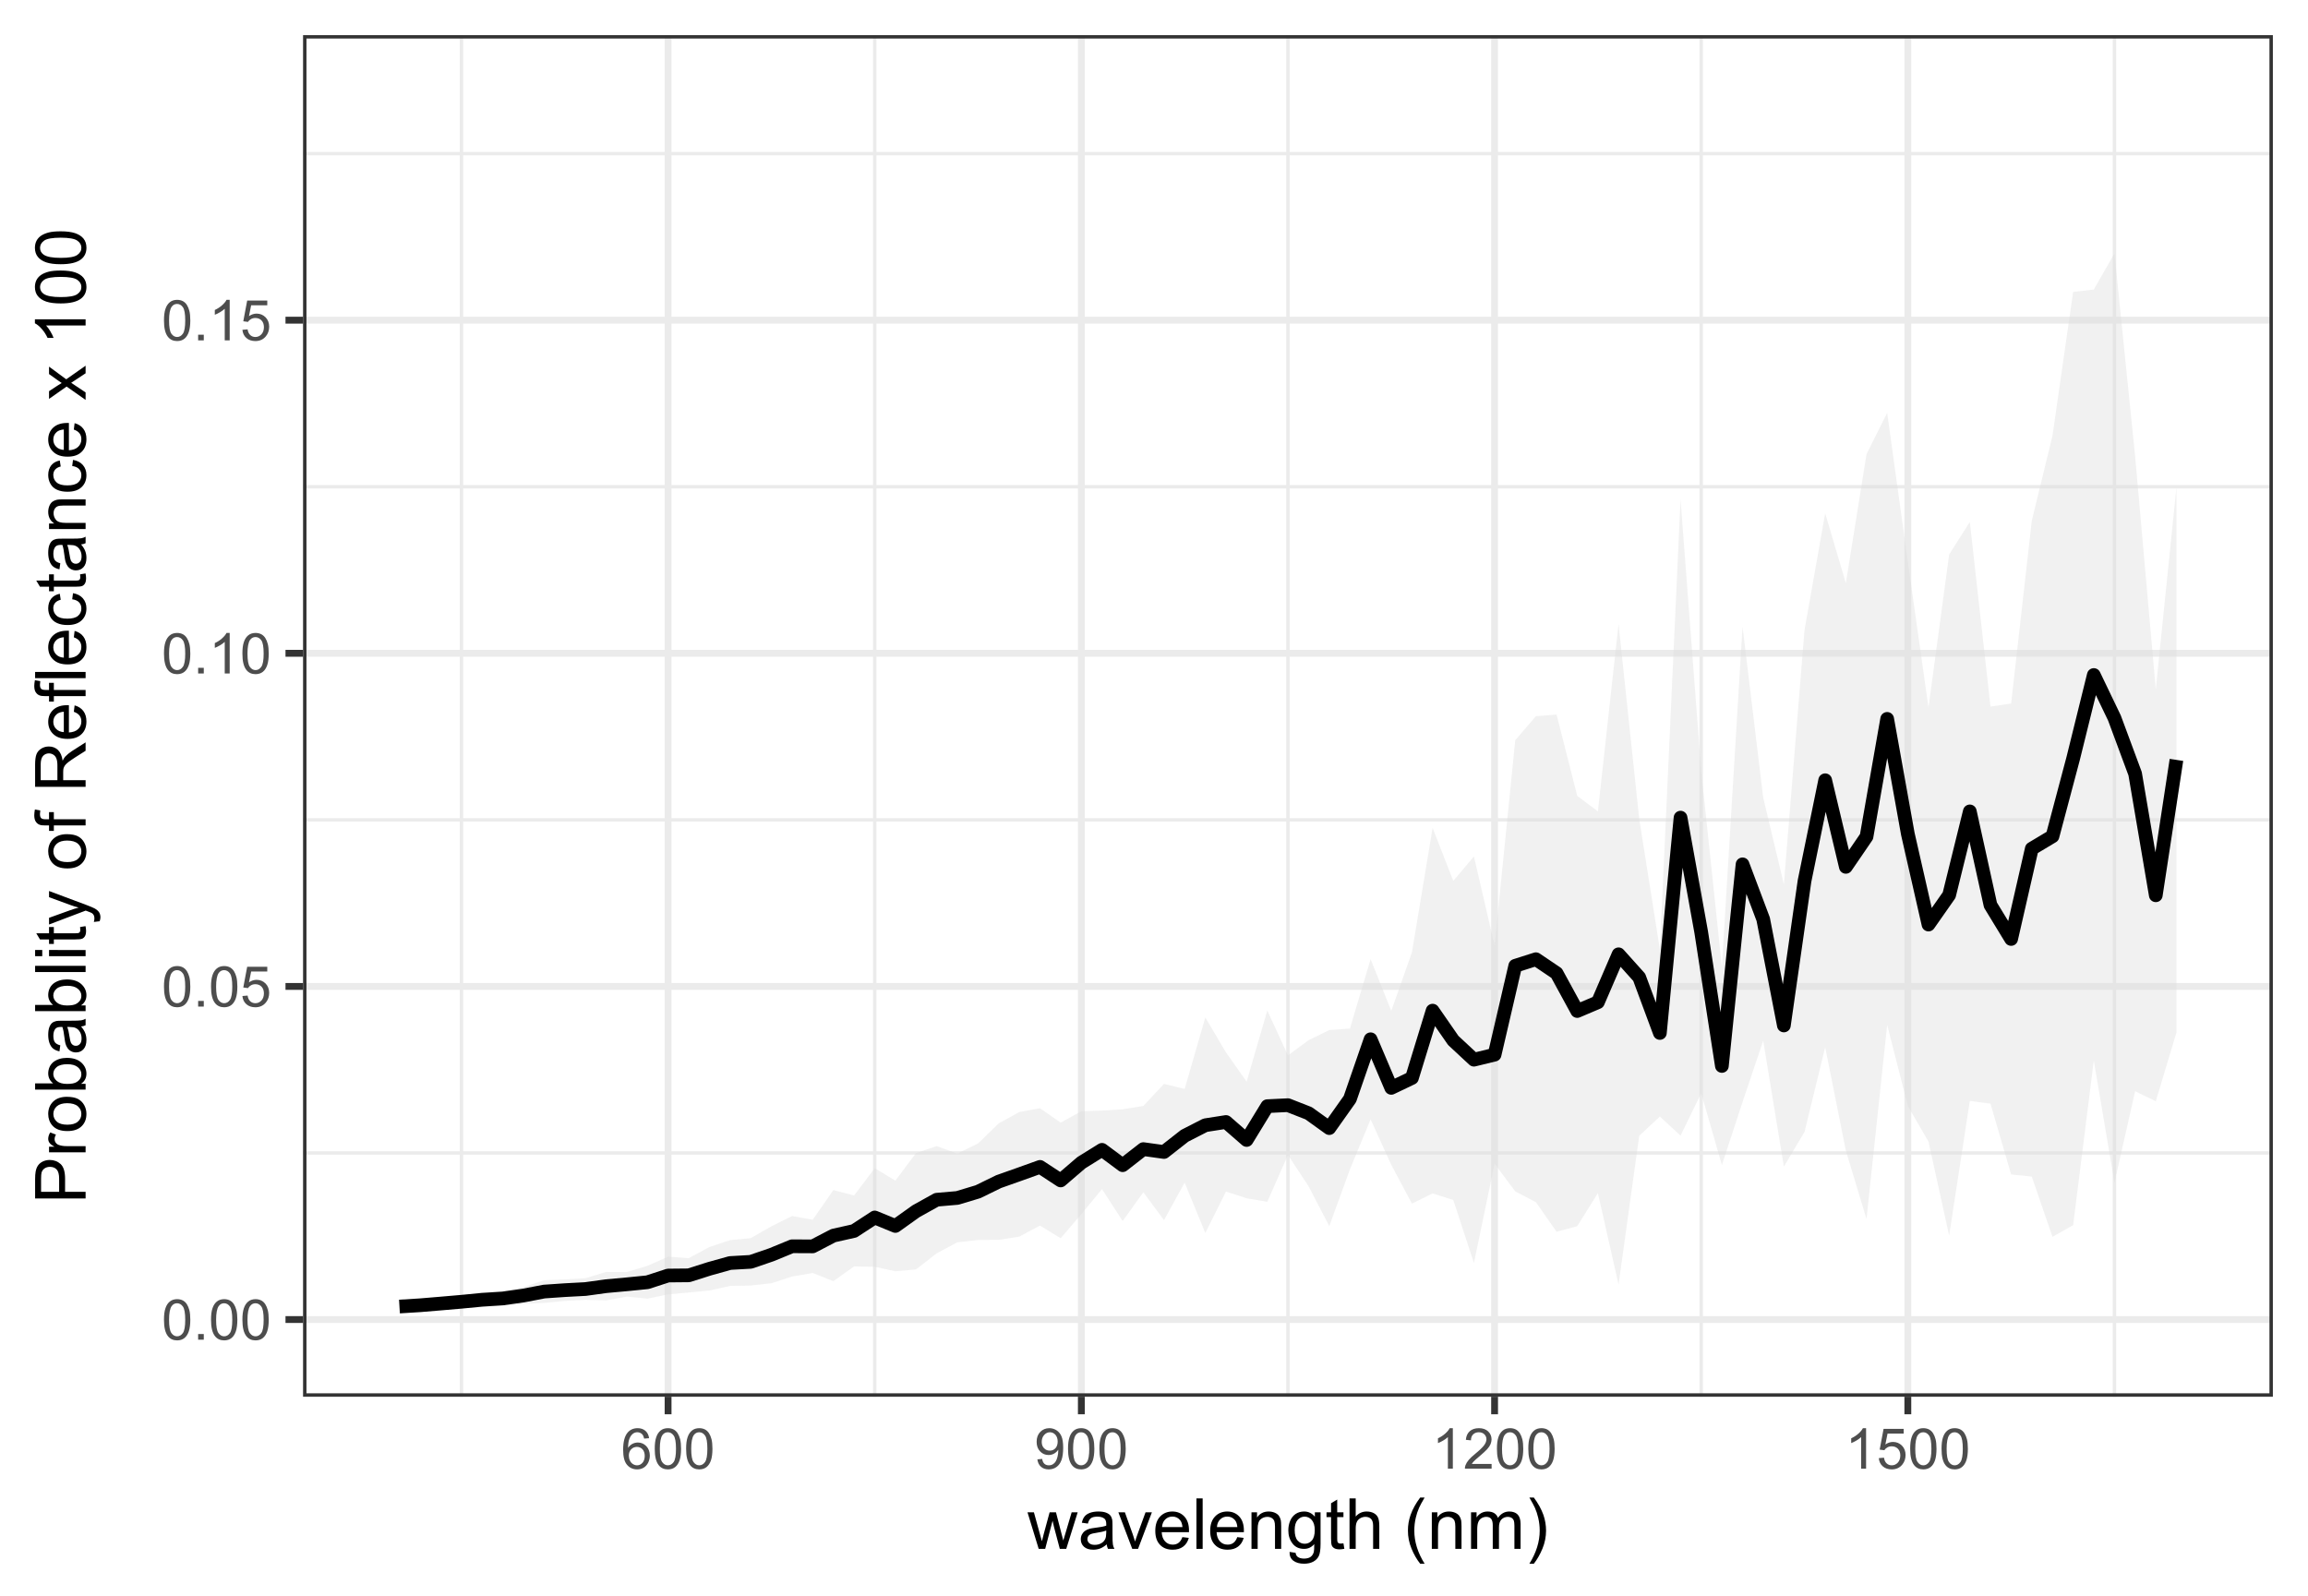 <?xml version="1.0" encoding="UTF-8" standalone="no"?>
<svg
   xmlns:dc="http://purl.org/dc/elements/1.1/"
   xmlns:cc="http://creativecommons.org/ns#"
   xmlns:rdf="http://www.w3.org/1999/02/22-rdf-syntax-ns#"
   xmlns:svg="http://www.w3.org/2000/svg"
   xmlns="http://www.w3.org/2000/svg"
   xmlns:xlink="http://www.w3.org/1999/xlink"
   xmlns:sodipodi="http://sodipodi.sourceforge.net/DTD/sodipodi-0.dtd"
   xmlns:inkscape="http://www.inkscape.org/namespaces/inkscape"
   inkscape:version="1.0 (4035a4fb49, 2020-05-01)"
   sodipodi:docname="ResultsPrum.svg"
   id="svg461"
   version="1.1"
   viewBox="0 0 360 249"
   height="249pt"
   width="360pt">
  <sodipodi:namedview
     inkscape:current-layer="svg461"
     inkscape:window-maximized="1"
     inkscape:window-y="-11"
     inkscape:window-x="-11"
     inkscape:cy="166"
     inkscape:cx="240"
     inkscape:zoom="2.5903614"
     showgrid="false"
     id="namedview463"
     inkscape:window-height="1586"
     inkscape:window-width="2880"
     inkscape:pageshadow="2"
     inkscape:pageopacity="0"
     guidetolerance="10"
     gridtolerance="10"
     objecttolerance="10"
     borderopacity="1"
     bordercolor="#666666"
     pagecolor="#ffffff" />
  <defs
     id="defs184">
    <g
       id="g125">
      <symbol
         id="glyph0-0"
         overflow="visible">
        <path
           id="path2"
           d="M 1.102 0 L 1.102 -5.5 L 5.5 -5.5 L 5.5 0 Z M 1.238 -0.137 L 5.363 -0.137 L 5.363 -5.363 L 1.238 -5.363 Z M 1.238 -0.137 "
           style="stroke:none;" />
      </symbol>
      <symbol
         id="glyph0-1"
         overflow="visible">
        <path
           id="path5"
           d="M 0.367 -3.105 C 0.363 -3.848 0.438 -4.445 0.594 -4.902 C 0.742 -5.355 0.973 -5.707 1.277 -5.953 C 1.578 -6.199 1.957 -6.32 2.418 -6.324 C 2.754 -6.32 3.051 -6.254 3.309 -6.121 C 3.562 -5.984 3.773 -5.789 3.938 -5.531 C 4.102 -5.273 4.23 -4.961 4.328 -4.594 C 4.422 -4.227 4.469 -3.73 4.473 -3.105 C 4.469 -2.367 4.395 -1.77 4.242 -1.316 C 4.09 -0.859 3.863 -0.508 3.562 -0.262 C 3.258 -0.016 2.875 0.105 2.418 0.109 C 1.809 0.105 1.332 -0.109 0.988 -0.547 C 0.57 -1.066 0.363 -1.922 0.367 -3.105 Z M 1.16 -3.105 C 1.16 -2.07 1.281 -1.379 1.523 -1.039 C 1.766 -0.695 2.062 -0.527 2.418 -0.527 C 2.773 -0.527 3.074 -0.699 3.316 -1.043 C 3.559 -1.387 3.68 -2.074 3.68 -3.105 C 3.68 -4.145 3.559 -4.832 3.316 -5.172 C 3.074 -5.512 2.77 -5.684 2.41 -5.684 C 2.051 -5.684 1.77 -5.531 1.559 -5.234 C 1.293 -4.844 1.16 -4.137 1.16 -3.105 Z M 1.16 -3.105 "
           style="stroke:none;" />
      </symbol>
      <symbol
         id="glyph0-2"
         overflow="visible">
        <path
           id="path8"
           d="M 0.801 0 L 0.801 -0.883 L 1.68 -0.883 L 1.68 0 Z M 0.801 0 "
           style="stroke:none;" />
      </symbol>
      <symbol
         id="glyph0-3"
         overflow="visible">
        <path
           id="path11"
           d="M 0.367 -1.648 L 1.176 -1.719 C 1.234 -1.32 1.375 -1.023 1.594 -0.824 C 1.812 -0.625 2.078 -0.527 2.391 -0.527 C 2.762 -0.527 3.074 -0.668 3.336 -0.949 C 3.59 -1.23 3.719 -1.602 3.723 -2.066 C 3.719 -2.504 3.594 -2.852 3.348 -3.109 C 3.098 -3.363 2.773 -3.492 2.375 -3.492 C 2.125 -3.492 1.902 -3.434 1.703 -3.32 C 1.5 -3.207 1.344 -3.062 1.23 -2.883 L 0.504 -2.977 L 1.113 -6.215 L 4.246 -6.215 L 4.246 -5.473 L 1.73 -5.473 L 1.391 -3.781 C 1.766 -4.039 2.164 -4.172 2.582 -4.176 C 3.129 -4.172 3.594 -3.98 3.973 -3.605 C 4.352 -3.223 4.539 -2.734 4.543 -2.137 C 4.539 -1.562 4.375 -1.07 4.043 -0.656 C 3.637 -0.148 3.086 0.105 2.391 0.109 C 1.816 0.105 1.348 -0.051 0.984 -0.371 C 0.621 -0.691 0.414 -1.117 0.367 -1.648 Z M 0.367 -1.648 "
           style="stroke:none;" />
      </symbol>
      <symbol
         id="glyph0-4"
         overflow="visible">
        <path
           id="path14"
           d="M 3.277 0 L 2.504 0 L 2.504 -4.93 C 2.316 -4.75 2.074 -4.574 1.773 -4.395 C 1.469 -4.215 1.195 -4.082 0.957 -3.996 L 0.957 -4.742 C 1.387 -4.941 1.766 -5.188 2.09 -5.48 C 2.414 -5.77 2.645 -6.051 2.781 -6.324 L 3.277 -6.324 Z M 3.277 0 "
           style="stroke:none;" />
      </symbol>
      <symbol
         id="glyph0-5"
         overflow="visible">
        <path
           id="path17"
           d="M 4.379 -4.758 L 3.609 -4.695 C 3.539 -4.996 3.441 -5.219 3.316 -5.359 C 3.105 -5.574 2.848 -5.684 2.543 -5.688 C 2.297 -5.684 2.078 -5.617 1.895 -5.484 C 1.648 -5.305 1.457 -5.043 1.32 -4.703 C 1.176 -4.363 1.105 -3.879 1.102 -3.25 C 1.285 -3.531 1.512 -3.742 1.781 -3.879 C 2.051 -4.016 2.332 -4.082 2.629 -4.086 C 3.141 -4.082 3.578 -3.895 3.945 -3.516 C 4.305 -3.137 4.488 -2.645 4.492 -2.047 C 4.488 -1.648 4.402 -1.281 4.234 -0.941 C 4.062 -0.602 3.828 -0.34 3.531 -0.16 C 3.23 0.02 2.895 0.105 2.52 0.109 C 1.871 0.105 1.344 -0.129 0.941 -0.602 C 0.531 -1.074 0.328 -1.855 0.332 -2.949 C 0.328 -4.16 0.551 -5.047 1.004 -5.602 C 1.395 -6.082 1.926 -6.32 2.59 -6.324 C 3.086 -6.32 3.492 -6.184 3.809 -5.906 C 4.125 -5.629 4.312 -5.246 4.379 -4.758 Z M 1.219 -2.039 C 1.219 -1.773 1.273 -1.516 1.387 -1.273 C 1.5 -1.027 1.66 -0.844 1.863 -0.719 C 2.066 -0.59 2.277 -0.527 2.504 -0.527 C 2.828 -0.527 3.109 -0.656 3.348 -0.922 C 3.578 -1.184 3.695 -1.543 3.699 -2 C 3.695 -2.43 3.582 -2.773 3.352 -3.027 C 3.117 -3.273 2.824 -3.398 2.477 -3.402 C 2.121 -3.398 1.824 -3.273 1.582 -3.027 C 1.34 -2.773 1.219 -2.445 1.219 -2.039 Z M 1.219 -2.039 "
           style="stroke:none;" />
      </symbol>
      <symbol
         id="glyph0-6"
         overflow="visible">
        <path
           id="path20"
           d="M 0.48 -1.457 L 1.227 -1.527 C 1.285 -1.172 1.406 -0.918 1.586 -0.762 C 1.762 -0.605 1.988 -0.527 2.27 -0.527 C 2.504 -0.527 2.715 -0.582 2.895 -0.691 C 3.074 -0.801 3.219 -0.945 3.336 -1.129 C 3.445 -1.309 3.543 -1.555 3.621 -1.863 C 3.699 -2.172 3.738 -2.484 3.738 -2.809 C 3.738 -2.84 3.734 -2.895 3.734 -2.965 C 3.578 -2.715 3.367 -2.512 3.102 -2.363 C 2.828 -2.207 2.539 -2.133 2.23 -2.137 C 1.707 -2.133 1.266 -2.32 0.906 -2.703 C 0.543 -3.078 0.363 -3.578 0.367 -4.199 C 0.363 -4.836 0.551 -5.348 0.93 -5.738 C 1.305 -6.125 1.777 -6.32 2.348 -6.324 C 2.754 -6.32 3.129 -6.211 3.469 -5.992 C 3.809 -5.77 4.066 -5.457 4.242 -5.051 C 4.418 -4.641 4.504 -4.047 4.508 -3.277 C 4.504 -2.469 4.418 -1.828 4.246 -1.355 C 4.07 -0.875 3.809 -0.512 3.465 -0.266 C 3.117 -0.016 2.715 0.105 2.25 0.109 C 1.758 0.105 1.355 -0.027 1.043 -0.301 C 0.73 -0.574 0.543 -0.961 0.48 -1.457 Z M 3.648 -4.238 C 3.645 -4.676 3.527 -5.027 3.293 -5.293 C 3.055 -5.551 2.77 -5.684 2.441 -5.684 C 2.094 -5.684 1.793 -5.543 1.543 -5.262 C 1.285 -4.98 1.16 -4.617 1.16 -4.172 C 1.16 -3.77 1.281 -3.441 1.523 -3.195 C 1.766 -2.941 2.062 -2.816 2.418 -2.82 C 2.773 -2.816 3.066 -2.941 3.301 -3.195 C 3.527 -3.441 3.645 -3.789 3.648 -4.238 Z M 3.648 -4.238 "
           style="stroke:none;" />
      </symbol>
      <symbol
         id="glyph0-7"
         overflow="visible">
        <path
           id="path23"
           d="M 4.43 -0.742 L 4.43 0 L 0.266 0 C 0.258 -0.188 0.289 -0.367 0.355 -0.539 C 0.461 -0.82 0.629 -1.098 0.863 -1.375 C 1.094 -1.648 1.434 -1.965 1.879 -2.328 C 2.562 -2.887 3.023 -3.332 3.266 -3.664 C 3.5 -3.988 3.621 -4.301 3.625 -4.594 C 3.621 -4.898 3.512 -5.156 3.297 -5.367 C 3.074 -5.578 2.789 -5.684 2.441 -5.684 C 2.066 -5.684 1.77 -5.57 1.547 -5.348 C 1.32 -5.125 1.207 -4.816 1.207 -4.422 L 0.414 -4.504 C 0.465 -5.094 0.668 -5.543 1.027 -5.855 C 1.379 -6.164 1.855 -6.32 2.457 -6.324 C 3.059 -6.32 3.539 -6.152 3.891 -5.82 C 4.242 -5.484 4.418 -5.07 4.422 -4.578 C 4.418 -4.32 4.367 -4.074 4.266 -3.832 C 4.164 -3.59 3.992 -3.332 3.754 -3.062 C 3.512 -2.793 3.113 -2.426 2.562 -1.957 C 2.094 -1.566 1.797 -1.301 1.664 -1.16 C 1.531 -1.02 1.422 -0.879 1.34 -0.742 Z M 4.43 -0.742 "
           style="stroke:none;" />
      </symbol>
      <symbol
         id="glyph1-0"
         overflow="visible">
        <path
           id="path26"
           d="M 1.375 0 L 1.375 -6.875 L 6.875 -6.875 L 6.875 0 Z M 1.547 -0.172 L 6.703 -0.172 L 6.703 -6.703 L 1.547 -6.703 Z M 1.547 -0.172 "
           style="stroke:none;" />
      </symbol>
      <symbol
         id="glyph1-1"
         overflow="visible">
        <path
           id="path29"
           d="M 1.777 0 L 0.031 -5.703 L 1.031 -5.703 L 1.938 -2.41 L 2.277 -1.188 C 2.289 -1.246 2.387 -1.637 2.574 -2.363 L 3.48 -5.703 L 4.473 -5.703 L 5.328 -2.395 L 5.613 -1.305 L 5.941 -2.406 L 6.918 -5.703 L 7.859 -5.703 L 6.074 0 L 5.07 0 L 4.164 -3.414 L 3.941 -4.387 L 2.789 0 Z M 1.777 0 "
           style="stroke:none;" />
      </symbol>
      <symbol
         id="glyph1-2"
         overflow="visible">
        <path
           id="path32"
           d="M 4.445 -0.703 C 4.086 -0.398 3.742 -0.184 3.414 -0.059 C 3.082 0.066 2.727 0.129 2.348 0.129 C 1.719 0.129 1.238 -0.023 0.902 -0.328 C 0.566 -0.633 0.398 -1.023 0.398 -1.504 C 0.398 -1.781 0.461 -2.035 0.586 -2.27 C 0.711 -2.496 0.875 -2.684 1.086 -2.824 C 1.289 -2.965 1.523 -3.07 1.781 -3.141 C 1.969 -3.191 2.254 -3.238 2.641 -3.289 C 3.418 -3.375 3.992 -3.488 4.367 -3.621 C 4.367 -3.754 4.371 -3.836 4.371 -3.871 C 4.371 -4.266 4.277 -4.543 4.098 -4.703 C 3.848 -4.918 3.48 -5.027 2.996 -5.031 C 2.539 -5.027 2.203 -4.949 1.988 -4.793 C 1.77 -4.633 1.609 -4.352 1.508 -3.949 L 0.562 -4.078 C 0.648 -4.48 0.789 -4.805 0.988 -5.055 C 1.184 -5.301 1.469 -5.492 1.844 -5.629 C 2.215 -5.762 2.645 -5.828 3.137 -5.832 C 3.621 -5.828 4.02 -5.773 4.324 -5.66 C 4.629 -5.543 4.852 -5.398 4.996 -5.227 C 5.137 -5.055 5.238 -4.836 5.297 -4.57 C 5.328 -4.406 5.344 -4.109 5.344 -3.68 L 5.344 -2.391 C 5.344 -1.492 5.363 -0.922 5.406 -0.684 C 5.445 -0.445 5.527 -0.219 5.648 0 L 4.641 0 C 4.539 -0.199 4.473 -0.434 4.445 -0.703 Z M 4.367 -2.863 C 4.012 -2.719 3.488 -2.598 2.789 -2.496 C 2.391 -2.438 2.105 -2.371 1.941 -2.301 C 1.773 -2.227 1.648 -2.121 1.562 -1.988 C 1.473 -1.848 1.43 -1.695 1.43 -1.531 C 1.43 -1.27 1.527 -1.055 1.723 -0.887 C 1.918 -0.711 2.203 -0.625 2.578 -0.629 C 2.949 -0.625 3.277 -0.707 3.57 -0.871 C 3.859 -1.031 4.074 -1.254 4.211 -1.543 C 4.312 -1.754 4.363 -2.078 4.367 -2.508 Z M 4.367 -2.863 "
           style="stroke:none;" />
      </symbol>
      <symbol
         id="glyph1-3"
         overflow="visible">
        <path
           id="path35"
           d="M 2.309 0 L 0.141 -5.703 L 1.16 -5.703 L 2.383 -2.289 C 2.512 -1.918 2.633 -1.535 2.75 -1.141 C 2.832 -1.438 2.953 -1.797 3.109 -2.223 L 4.379 -5.703 L 5.371 -5.703 L 3.211 0 Z M 2.309 0 "
           style="stroke:none;" />
      </symbol>
      <symbol
         id="glyph1-4"
         overflow="visible">
        <path
           id="path38"
           d="M 4.629 -1.836 L 5.629 -1.715 C 5.469 -1.125 5.176 -0.672 4.75 -0.352 C 4.324 -0.031 3.781 0.129 3.121 0.129 C 2.281 0.129 1.617 -0.125 1.133 -0.641 C 0.641 -1.152 0.398 -1.875 0.402 -2.805 C 0.398 -3.762 0.645 -4.504 1.145 -5.035 C 1.637 -5.562 2.277 -5.828 3.066 -5.832 C 3.824 -5.828 4.449 -5.57 4.934 -5.051 C 5.418 -4.531 5.66 -3.801 5.66 -2.863 C 5.66 -2.805 5.656 -2.719 5.656 -2.605 L 1.402 -2.605 C 1.434 -1.977 1.613 -1.496 1.934 -1.164 C 2.25 -0.828 2.645 -0.66 3.125 -0.664 C 3.477 -0.66 3.781 -0.754 4.031 -0.945 C 4.281 -1.129 4.48 -1.426 4.629 -1.836 Z M 1.457 -3.398 L 4.641 -3.398 C 4.598 -3.879 4.473 -4.238 4.273 -4.48 C 3.961 -4.852 3.562 -5.039 3.078 -5.039 C 2.629 -5.039 2.258 -4.891 1.957 -4.594 C 1.652 -4.297 1.484 -3.898 1.457 -3.398 Z M 1.457 -3.398 "
           style="stroke:none;" />
      </symbol>
      <symbol
         id="glyph1-5"
         overflow="visible">
        <path
           id="path41"
           d="M 0.703 0 L 0.703 -7.875 L 1.672 -7.875 L 1.672 0 Z M 0.703 0 "
           style="stroke:none;" />
      </symbol>
      <symbol
         id="glyph1-6"
         overflow="visible">
        <path
           id="path44"
           d="M 0.727 0 L 0.727 -5.703 L 1.594 -5.703 L 1.594 -4.895 C 2.012 -5.516 2.617 -5.828 3.41 -5.832 C 3.754 -5.828 4.066 -5.766 4.355 -5.645 C 4.641 -5.52 4.859 -5.359 5.004 -5.16 C 5.145 -4.957 5.242 -4.719 5.305 -4.445 C 5.336 -4.266 5.355 -3.953 5.359 -3.508 L 5.359 0 L 4.395 0 L 4.395 -3.469 C 4.395 -3.863 4.355 -4.156 4.281 -4.352 C 4.203 -4.543 4.07 -4.699 3.879 -4.82 C 3.688 -4.934 3.461 -4.992 3.207 -4.996 C 2.793 -4.992 2.438 -4.859 2.141 -4.602 C 1.836 -4.336 1.688 -3.844 1.691 -3.117 L 1.691 0 Z M 0.727 0 "
           style="stroke:none;" />
      </symbol>
      <symbol
         id="glyph1-7"
         overflow="visible">
        <path
           id="path47"
           d="M 0.547 0.473 L 1.488 0.613 C 1.527 0.898 1.637 1.109 1.816 1.246 C 2.055 1.422 2.379 1.512 2.797 1.516 C 3.242 1.512 3.59 1.422 3.832 1.246 C 4.074 1.062 4.238 0.812 4.328 0.492 C 4.379 0.297 4.402 -0.113 4.398 -0.746 C 3.973 -0.246 3.445 0 2.82 0 C 2.031 0 1.426 -0.281 1 -0.848 C 0.566 -1.41 0.352 -2.09 0.355 -2.883 C 0.352 -3.426 0.449 -3.926 0.648 -4.391 C 0.844 -4.848 1.129 -5.203 1.504 -5.457 C 1.875 -5.703 2.316 -5.828 2.824 -5.832 C 3.496 -5.828 4.051 -5.559 4.492 -5.016 L 4.492 -5.703 L 5.383 -5.703 L 5.383 -0.773 C 5.379 0.113 5.289 0.742 5.109 1.113 C 4.93 1.484 4.641 1.777 4.25 1.992 C 3.855 2.207 3.375 2.312 2.805 2.316 C 2.121 2.312 1.57 2.16 1.152 1.855 C 0.734 1.547 0.531 1.086 0.547 0.473 Z M 1.348 -2.953 C 1.348 -2.203 1.496 -1.656 1.793 -1.316 C 2.09 -0.969 2.461 -0.797 2.91 -0.801 C 3.352 -0.797 3.723 -0.969 4.027 -1.312 C 4.324 -1.656 4.477 -2.191 4.48 -2.922 C 4.477 -3.617 4.32 -4.145 4.016 -4.5 C 3.703 -4.852 3.332 -5.027 2.895 -5.031 C 2.465 -5.027 2.098 -4.852 1.797 -4.508 C 1.496 -4.156 1.348 -3.641 1.348 -2.953 Z M 1.348 -2.953 "
           style="stroke:none;" />
      </symbol>
      <symbol
         id="glyph1-8"
         overflow="visible">
        <path
           id="path50"
           d="M 2.836 -0.863 L 2.977 -0.012 C 2.703 0.043 2.457 0.07 2.246 0.074 C 1.891 0.07 1.621 0.02 1.43 -0.09 C 1.234 -0.199 1.098 -0.348 1.02 -0.527 C 0.941 -0.707 0.902 -1.086 0.902 -1.672 L 0.902 -4.953 L 0.195 -4.953 L 0.195 -5.703 L 0.902 -5.703 L 0.902 -7.117 L 1.863 -7.695 L 1.863 -5.703 L 2.836 -5.703 L 2.836 -4.953 L 1.863 -4.953 L 1.863 -1.617 C 1.863 -1.34 1.879 -1.16 1.914 -1.086 C 1.945 -1.004 2 -0.941 2.078 -0.898 C 2.152 -0.848 2.262 -0.824 2.41 -0.828 C 2.516 -0.824 2.66 -0.836 2.836 -0.863 Z M 2.836 -0.863 "
           style="stroke:none;" />
      </symbol>
      <symbol
         id="glyph1-9"
         overflow="visible">
        <path
           id="path53"
           d="M 0.727 0 L 0.727 -7.875 L 1.691 -7.875 L 1.691 -5.047 C 2.141 -5.566 2.711 -5.828 3.398 -5.832 C 3.82 -5.828 4.188 -5.746 4.5 -5.582 C 4.812 -5.414 5.035 -5.184 5.168 -4.891 C 5.301 -4.598 5.367 -4.172 5.371 -3.613 L 5.371 0 L 4.406 0 L 4.406 -3.613 C 4.406 -4.094 4.301 -4.445 4.09 -4.668 C 3.879 -4.887 3.582 -4.996 3.203 -5 C 2.914 -4.996 2.645 -4.922 2.395 -4.777 C 2.141 -4.625 1.961 -4.426 1.852 -4.172 C 1.742 -3.918 1.688 -3.566 1.691 -3.121 L 1.691 0 Z M 0.727 0 "
           style="stroke:none;" />
      </symbol>
      <symbol
         id="glyph1-10"
         overflow="visible">
        <path
           id="path56"
           d=""
           style="stroke:none;" />
      </symbol>
      <symbol
         id="glyph1-11"
         overflow="visible">
        <path
           id="path59"
           d="M 2.574 2.316 C 2.035 1.637 1.586 0.852 1.219 -0.047 C 0.848 -0.949 0.66 -1.883 0.664 -2.852 C 0.66 -3.699 0.801 -4.516 1.078 -5.301 C 1.398 -6.203 1.895 -7.105 2.574 -8.008 L 3.266 -8.008 C 2.828 -7.262 2.543 -6.73 2.406 -6.414 C 2.184 -5.918 2.012 -5.402 1.891 -4.867 C 1.734 -4.195 1.656 -3.523 1.66 -2.848 C 1.656 -1.121 2.191 0.598 3.266 2.316 Z M 2.574 2.316 "
           style="stroke:none;" />
      </symbol>
      <symbol
         id="glyph1-12"
         overflow="visible">
        <path
           id="path62"
           d="M 0.727 0 L 0.727 -5.703 L 1.59 -5.703 L 1.59 -4.902 C 1.766 -5.18 2.004 -5.406 2.305 -5.578 C 2.598 -5.746 2.938 -5.828 3.32 -5.832 C 3.738 -5.828 4.086 -5.742 4.359 -5.566 C 4.629 -5.391 4.816 -5.145 4.93 -4.836 C 5.379 -5.496 5.969 -5.828 6.691 -5.832 C 7.254 -5.828 7.688 -5.672 7.996 -5.363 C 8.297 -5.047 8.449 -4.566 8.453 -3.914 L 8.453 0 L 7.492 0 L 7.492 -3.594 C 7.488 -3.977 7.457 -4.254 7.398 -4.426 C 7.332 -4.594 7.219 -4.734 7.059 -4.84 C 6.891 -4.941 6.695 -4.992 6.477 -4.996 C 6.07 -4.992 5.738 -4.859 5.477 -4.594 C 5.211 -4.328 5.078 -3.898 5.082 -3.312 L 5.082 0 L 4.113 0 L 4.113 -3.707 C 4.113 -4.133 4.031 -4.453 3.875 -4.672 C 3.715 -4.883 3.461 -4.992 3.105 -4.996 C 2.832 -4.992 2.578 -4.922 2.348 -4.781 C 2.117 -4.637 1.949 -4.426 1.848 -4.152 C 1.738 -3.875 1.688 -3.477 1.691 -2.961 L 1.691 0 Z M 0.727 0 "
           style="stroke:none;" />
      </symbol>
      <symbol
         id="glyph1-13"
         overflow="visible">
        <path
           id="path65"
           d="M 1.359 2.316 L 0.664 2.316 C 1.734 0.598 2.273 -1.121 2.273 -2.848 C 2.273 -3.52 2.195 -4.188 2.039 -4.852 C 1.918 -5.387 1.746 -5.902 1.531 -6.398 C 1.387 -6.719 1.098 -7.254 0.664 -8.008 L 1.359 -8.008 C 2.031 -7.105 2.527 -6.203 2.852 -5.301 C 3.125 -4.516 3.262 -3.699 3.266 -2.852 C 3.262 -1.883 3.078 -0.949 2.707 -0.047 C 2.336 0.852 1.887 1.637 1.359 2.316 Z M 1.359 2.316 "
           style="stroke:none;" />
      </symbol>
      <symbol
         id="glyph2-0"
         overflow="visible">
        <path
           id="path68"
           d="M 0 -1.375 L -6.875 -1.375 L -6.875 -6.875 L 0 -6.875 Z M -0.172 -1.547 L -0.172 -6.703 L -6.703 -6.703 L -6.703 -1.547 Z M -0.172 -1.547 "
           style="stroke:none;" />
      </symbol>
      <symbol
         id="glyph2-1"
         overflow="visible">
        <path
           id="path71"
           d="M 0 -0.848 L -7.875 -0.848 L -7.875 -3.82 C -7.875 -4.34 -7.848 -4.738 -7.797 -5.016 C -7.73 -5.402 -7.609 -5.727 -7.43 -5.988 C -7.25 -6.25 -6.996 -6.461 -6.672 -6.621 C -6.344 -6.777 -5.984 -6.855 -5.598 -6.859 C -4.926 -6.855 -4.359 -6.641 -3.895 -6.219 C -3.43 -5.789 -3.199 -5.02 -3.199 -3.91 L -3.203 -1.891 L 0 -1.891 Z M -4.129 -1.891 L -4.129 -3.926 C -4.125 -4.598 -4.25 -5.074 -4.504 -5.359 C -4.754 -5.641 -5.105 -5.781 -5.562 -5.785 C -5.891 -5.781 -6.176 -5.699 -6.41 -5.535 C -6.645 -5.367 -6.797 -5.148 -6.875 -4.875 C -6.918 -4.699 -6.941 -4.375 -6.945 -3.906 L -6.945 -1.891 Z M -4.129 -1.891 "
           style="stroke:none;" />
      </symbol>
      <symbol
         id="glyph2-2"
         overflow="visible">
        <path
           id="path74"
           d="M 0 -0.715 L -5.703 -0.715 L -5.703 -1.586 L -4.84 -1.586 C -5.242 -1.805 -5.508 -2.008 -5.637 -2.199 C -5.766 -2.383 -5.828 -2.59 -5.832 -2.82 C -5.828 -3.141 -5.727 -3.473 -5.523 -3.812 L -4.625 -3.48 C -4.762 -3.242 -4.832 -3.004 -4.836 -2.773 C -4.832 -2.555 -4.77 -2.363 -4.645 -2.199 C -4.516 -2.027 -4.34 -1.91 -4.113 -1.844 C -3.77 -1.73 -3.391 -1.676 -2.984 -1.68 L 0 -1.68 Z M 0 -0.715 "
           style="stroke:none;" />
      </symbol>
      <symbol
         id="glyph2-3"
         overflow="visible">
        <path
           id="path77"
           d="M -2.852 -0.367 C -3.906 -0.363 -4.688 -0.656 -5.199 -1.246 C -5.617 -1.734 -5.828 -2.332 -5.832 -3.039 C -5.828 -3.82 -5.574 -4.461 -5.062 -4.961 C -4.547 -5.457 -3.836 -5.707 -2.934 -5.711 C -2.195 -5.707 -1.617 -5.598 -1.199 -5.379 C -0.777 -5.156 -0.449 -4.832 -0.219 -4.414 C 0.016 -3.992 0.129 -3.535 0.129 -3.039 C 0.129 -2.238 -0.125 -1.594 -0.637 -1.105 C -1.148 -0.609 -1.887 -0.363 -2.852 -0.367 Z M -2.852 -1.359 C -2.121 -1.359 -1.574 -1.516 -1.211 -1.836 C -0.844 -2.152 -0.66 -2.555 -0.664 -3.039 C -0.66 -3.516 -0.844 -3.914 -1.211 -4.234 C -1.574 -4.551 -2.133 -4.711 -2.883 -4.715 C -3.586 -4.711 -4.117 -4.551 -4.484 -4.234 C -4.844 -3.91 -5.027 -3.512 -5.031 -3.039 C -5.027 -2.555 -4.848 -2.152 -4.488 -1.836 C -4.129 -1.516 -3.582 -1.359 -2.852 -1.359 Z M -2.852 -1.359 "
           style="stroke:none;" />
      </symbol>
      <symbol
         id="glyph2-4"
         overflow="visible">
        <path
           id="path80"
           d="M 0 -1.617 L 0 -0.719 L -7.875 -0.719 L -7.875 -1.688 L -5.066 -1.688 C -5.574 -2.094 -5.828 -2.613 -5.832 -3.25 C -5.828 -3.598 -5.758 -3.93 -5.621 -4.246 C -5.477 -4.555 -5.277 -4.812 -5.023 -5.02 C -4.766 -5.219 -4.457 -5.379 -4.098 -5.496 C -3.73 -5.609 -3.344 -5.664 -2.938 -5.668 C -1.957 -5.664 -1.203 -5.422 -0.672 -4.941 C -0.137 -4.453 0.129 -3.875 0.129 -3.203 C 0.129 -2.527 -0.152 -2 -0.715 -1.617 Z M -2.895 -1.605 C -2.207 -1.605 -1.711 -1.699 -1.414 -1.887 C -0.91 -2.191 -0.66 -2.602 -0.664 -3.121 C -0.66 -3.539 -0.844 -3.902 -1.215 -4.215 C -1.578 -4.52 -2.125 -4.676 -2.855 -4.68 C -3.598 -4.676 -4.148 -4.527 -4.504 -4.234 C -4.859 -3.938 -5.039 -3.582 -5.039 -3.164 C -5.039 -2.742 -4.855 -2.375 -4.488 -2.066 C -4.121 -1.758 -3.59 -1.605 -2.895 -1.605 Z M -2.895 -1.605 "
           style="stroke:none;" />
      </symbol>
      <symbol
         id="glyph2-5"
         overflow="visible">
        <path
           id="path83"
           d="M -0.703 -4.445 C -0.398 -4.086 -0.184 -3.742 -0.059 -3.414 C 0.066 -3.082 0.129 -2.727 0.129 -2.348 C 0.129 -1.719 -0.023 -1.238 -0.328 -0.902 C -0.633 -0.566 -1.023 -0.398 -1.504 -0.398 C -1.781 -0.398 -2.035 -0.461 -2.27 -0.586 C -2.496 -0.711 -2.684 -0.875 -2.824 -1.086 C -2.965 -1.289 -3.07 -1.523 -3.141 -1.785 C -3.191 -1.969 -3.238 -2.254 -3.289 -2.641 C -3.375 -3.418 -3.488 -3.992 -3.621 -4.367 C -3.754 -4.367 -3.836 -4.371 -3.871 -4.371 C -4.266 -4.371 -4.543 -4.277 -4.703 -4.098 C -4.918 -3.848 -5.027 -3.48 -5.031 -2.996 C -5.027 -2.539 -4.949 -2.203 -4.793 -1.988 C -4.633 -1.77 -4.352 -1.609 -3.949 -1.508 L -4.078 -0.562 C -4.48 -0.648 -4.805 -0.789 -5.055 -0.988 C -5.301 -1.184 -5.492 -1.469 -5.629 -1.844 C -5.762 -2.215 -5.828 -2.645 -5.832 -3.137 C -5.828 -3.621 -5.773 -4.02 -5.66 -4.324 C -5.543 -4.629 -5.398 -4.852 -5.227 -4.996 C -5.055 -5.137 -4.836 -5.238 -4.57 -5.297 C -4.406 -5.328 -4.109 -5.344 -3.68 -5.344 L -2.391 -5.344 C -1.492 -5.344 -0.922 -5.363 -0.684 -5.406 C -0.445 -5.445 -0.219 -5.527 0 -5.648 L 0 -4.641 C -0.199 -4.539 -0.434 -4.473 -0.703 -4.445 Z M -2.863 -4.367 C -2.719 -4.012 -2.598 -3.488 -2.496 -2.789 C -2.438 -2.391 -2.371 -2.109 -2.301 -1.945 C -2.227 -1.781 -2.121 -1.652 -1.988 -1.562 C -1.848 -1.473 -1.695 -1.43 -1.531 -1.43 C -1.27 -1.43 -1.055 -1.527 -0.887 -1.723 C -0.711 -1.918 -0.625 -2.203 -0.629 -2.578 C -0.625 -2.949 -0.707 -3.277 -0.871 -3.57 C -1.031 -3.859 -1.254 -4.074 -1.543 -4.211 C -1.754 -4.312 -2.078 -4.363 -2.508 -4.367 Z M -2.863 -4.367 "
           style="stroke:none;" />
      </symbol>
      <symbol
         id="glyph2-6"
         overflow="visible">
        <path
           id="path86"
           d="M 0 -0.703 L -7.875 -0.703 L -7.875 -1.672 L 0 -1.672 Z M 0 -0.703 "
           style="stroke:none;" />
      </symbol>
      <symbol
         id="glyph2-7"
         overflow="visible">
        <path
           id="path89"
           d="M -6.762 -0.73 L -7.875 -0.73 L -7.875 -1.699 L -6.762 -1.699 Z M 0 -0.73 L -5.703 -0.73 L -5.703 -1.699 L 0 -1.695 Z M 0 -0.73 "
           style="stroke:none;" />
      </symbol>
      <symbol
         id="glyph2-8"
         overflow="visible">
        <path
           id="path92"
           d="M -0.863 -2.836 L -0.012 -2.977 C 0.043 -2.703 0.07 -2.457 0.074 -2.246 C 0.07 -1.891 0.02 -1.621 -0.09 -1.43 C -0.199 -1.234 -0.348 -1.098 -0.527 -1.02 C -0.707 -0.941 -1.086 -0.902 -1.672 -0.902 L -4.953 -0.902 L -4.953 -0.195 L -5.703 -0.195 L -5.703 -0.902 L -7.117 -0.902 L -7.695 -1.863 L -5.703 -1.863 L -5.703 -2.836 L -4.953 -2.836 L -4.953 -1.863 L -1.617 -1.863 C -1.34 -1.863 -1.16 -1.879 -1.082 -1.914 C -1 -1.945 -0.938 -2 -0.895 -2.078 C -0.848 -2.152 -0.824 -2.262 -0.828 -2.41 C -0.824 -2.516 -0.836 -2.66 -0.863 -2.836 Z M -0.863 -2.836 "
           style="stroke:none;" />
      </symbol>
      <symbol
         id="glyph2-9"
         overflow="visible">
        <path
           id="path95"
           d="M 2.195 -0.684 L 1.289 -0.574 C 1.344 -0.785 1.371 -0.969 1.375 -1.129 C 1.371 -1.34 1.336 -1.512 1.266 -1.641 C 1.195 -1.77 1.094 -1.875 0.969 -1.961 C 0.867 -2.02 0.629 -2.117 0.246 -2.258 C 0.191 -2.27 0.113 -2.301 0.012 -2.344 L -5.703 -0.176 L -5.703 -1.219 L -2.402 -2.406 C -1.98 -2.559 -1.539 -2.695 -1.078 -2.82 C -1.523 -2.926 -1.957 -3.059 -2.379 -3.219 L -5.703 -4.438 L -5.703 -5.402 L 0.098 -3.234 C 0.719 -3 1.148 -2.816 1.391 -2.691 C 1.707 -2.516 1.941 -2.32 2.094 -2.098 C 2.238 -1.875 2.312 -1.609 2.316 -1.305 C 2.312 -1.117 2.273 -0.91 2.195 -0.684 Z M 2.195 -0.684 "
           style="stroke:none;" />
      </symbol>
      <symbol
         id="glyph2-10"
         overflow="visible">
        <path
           id="path98"
           d=""
           style="stroke:none;" />
      </symbol>
      <symbol
         id="glyph2-11"
         overflow="visible">
        <path
           id="path101"
           d="M 0 -0.957 L -4.953 -0.957 L -4.953 -0.102 L -5.703 -0.102 L -5.703 -0.957 L -6.312 -0.957 C -6.691 -0.953 -6.977 -0.988 -7.164 -1.059 C -7.41 -1.148 -7.613 -1.312 -7.773 -1.551 C -7.926 -1.781 -8.004 -2.109 -8.008 -2.535 C -8.004 -2.805 -7.973 -3.105 -7.91 -3.438 L -7.07 -3.293 C -7.102 -3.09 -7.117 -2.898 -7.121 -2.723 C -7.117 -2.426 -7.055 -2.219 -6.934 -2.098 C -6.805 -1.977 -6.57 -1.914 -6.23 -1.918 L -5.703 -1.918 L -5.703 -3.031 L -4.953 -3.031 L -4.953 -1.918 L 0 -1.918 Z M 0 -0.957 "
           style="stroke:none;" />
      </symbol>
      <symbol
         id="glyph2-12"
         overflow="visible">
        <path
           id="path104"
           d="M 0 -0.863 L -7.875 -0.863 L -7.875 -4.355 C -7.875 -5.055 -7.801 -5.59 -7.66 -5.957 C -7.516 -6.32 -7.266 -6.613 -6.91 -6.832 C -6.551 -7.051 -6.156 -7.16 -5.727 -7.16 C -5.164 -7.16 -4.695 -6.977 -4.312 -6.617 C -3.93 -6.25 -3.684 -5.691 -3.582 -4.941 C -3.445 -5.215 -3.316 -5.426 -3.191 -5.57 C -2.906 -5.871 -2.559 -6.16 -2.145 -6.434 L 0 -7.805 L 0 -6.492 L -1.637 -5.453 C -2.105 -5.145 -2.469 -4.895 -2.723 -4.699 C -2.969 -4.504 -3.145 -4.328 -3.246 -4.172 C -3.348 -4.016 -3.418 -3.855 -3.457 -3.695 C -3.48 -3.574 -3.492 -3.383 -3.496 -3.117 L -3.496 -1.906 L 0 -1.906 Z M -4.398 -1.906 L -4.398 -4.148 C -4.395 -4.621 -4.445 -4.992 -4.547 -5.262 C -4.645 -5.531 -4.801 -5.734 -5.02 -5.875 C -5.234 -6.012 -5.469 -6.082 -5.727 -6.086 C -6.094 -6.082 -6.402 -5.945 -6.645 -5.68 C -6.883 -5.406 -7 -4.98 -7.004 -4.398 L -7.004 -1.906 Z M -4.398 -1.906 "
           style="stroke:none;" />
      </symbol>
      <symbol
         id="glyph2-13"
         overflow="visible">
        <path
           id="path107"
           d="M -1.836 -4.629 L -1.715 -5.629 C -1.125 -5.469 -0.672 -5.176 -0.352 -4.75 C -0.031 -4.324 0.129 -3.781 0.129 -3.121 C 0.129 -2.281 -0.125 -1.617 -0.641 -1.133 C -1.152 -0.641 -1.875 -0.398 -2.805 -0.402 C -3.762 -0.398 -4.504 -0.645 -5.035 -1.145 C -5.562 -1.637 -5.828 -2.277 -5.832 -3.066 C -5.828 -3.824 -5.57 -4.449 -5.051 -4.934 C -4.531 -5.418 -3.801 -5.66 -2.863 -5.66 C -2.805 -5.66 -2.719 -5.656 -2.605 -5.656 L -2.605 -1.402 C -1.977 -1.434 -1.496 -1.613 -1.164 -1.934 C -0.828 -2.25 -0.66 -2.645 -0.664 -3.125 C -0.66 -3.477 -0.754 -3.781 -0.941 -4.031 C -1.125 -4.281 -1.422 -4.48 -1.836 -4.629 Z M -3.398 -1.457 L -3.398 -4.641 C -3.879 -4.598 -4.238 -4.473 -4.48 -4.273 C -4.852 -3.961 -5.039 -3.562 -5.039 -3.078 C -5.039 -2.629 -4.891 -2.258 -4.594 -1.957 C -4.297 -1.652 -3.898 -1.484 -3.398 -1.457 Z M -3.398 -1.457 "
           style="stroke:none;" />
      </symbol>
      <symbol
         id="glyph2-14"
         overflow="visible">
        <path
           id="path110"
           d="M -2.09 -4.445 L -1.965 -5.398 C -1.309 -5.289 -0.797 -5.023 -0.426 -4.598 C -0.055 -4.168 0.129 -3.645 0.129 -3.023 C 0.129 -2.242 -0.125 -1.613 -0.637 -1.141 C -1.145 -0.664 -1.875 -0.426 -2.832 -0.43 C -3.441 -0.426 -3.98 -0.527 -4.445 -0.734 C -4.906 -0.938 -5.254 -1.25 -5.484 -1.668 C -5.715 -2.082 -5.828 -2.535 -5.832 -3.031 C -5.828 -3.645 -5.672 -4.152 -5.363 -4.547 C -5.047 -4.941 -4.602 -5.191 -4.027 -5.305 L -3.883 -4.367 C -4.262 -4.273 -4.551 -4.117 -4.746 -3.891 C -4.941 -3.664 -5.039 -3.387 -5.039 -3.066 C -5.039 -2.574 -4.863 -2.18 -4.516 -1.879 C -4.164 -1.57 -3.613 -1.418 -2.859 -1.422 C -2.09 -1.418 -1.531 -1.566 -1.184 -1.863 C -0.836 -2.156 -0.66 -2.539 -0.664 -3.012 C -0.66 -3.391 -0.777 -3.707 -1.012 -3.961 C -1.242 -4.215 -1.602 -4.375 -2.09 -4.445 Z M -2.09 -4.445 "
           style="stroke:none;" />
      </symbol>
      <symbol
         id="glyph2-15"
         overflow="visible">
        <path
           id="path113"
           d="M 0 -0.727 L -5.703 -0.727 L -5.703 -1.594 L -4.895 -1.594 C -5.516 -2.012 -5.828 -2.617 -5.832 -3.41 C -5.828 -3.754 -5.766 -4.066 -5.645 -4.355 C -5.52 -4.641 -5.359 -4.859 -5.16 -5.004 C -4.957 -5.145 -4.719 -5.242 -4.445 -5.305 C -4.266 -5.336 -3.953 -5.355 -3.508 -5.359 L 0 -5.359 L 0 -4.395 L -3.469 -4.395 C -3.863 -4.395 -4.156 -4.355 -4.352 -4.281 C -4.543 -4.203 -4.699 -4.07 -4.82 -3.879 C -4.934 -3.688 -4.992 -3.461 -4.996 -3.207 C -4.992 -2.793 -4.859 -2.438 -4.602 -2.141 C -4.336 -1.836 -3.844 -1.688 -3.117 -1.691 L 0 -1.691 Z M 0 -0.727 "
           style="stroke:none;" />
      </symbol>
      <symbol
         id="glyph2-16"
         overflow="visible">
        <path
           id="path116"
           d="M 0 -0.082 L -2.965 -2.164 L -5.703 -0.238 L -5.703 -1.445 L -4.367 -2.32 C -4.109 -2.484 -3.898 -2.617 -3.727 -2.719 C -3.961 -2.875 -4.168 -3.02 -4.355 -3.152 L -5.703 -4.113 L -5.703 -5.27 L -3.02 -3.297 L 0 -5.418 L 0 -4.234 L -1.773 -3.062 L -2.25 -2.75 L 0 -1.25 Z M 0 -0.082 "
           style="stroke:none;" />
      </symbol>
      <symbol
         id="glyph2-17"
         overflow="visible">
        <path
           id="path119"
           d="M 0 -4.098 L 0 -3.133 L -6.16 -3.133 C -5.934 -2.895 -5.711 -2.59 -5.492 -2.215 C -5.266 -1.836 -5.102 -1.496 -4.996 -1.199 L -5.93 -1.199 C -6.184 -1.734 -6.488 -2.207 -6.852 -2.613 C -7.211 -3.02 -7.562 -3.305 -7.906 -3.477 L -7.906 -4.098 Z M 0 -4.098 "
           style="stroke:none;" />
      </symbol>
      <symbol
         id="glyph2-18"
         overflow="visible">
        <path
           id="path122"
           d="M -3.883 -0.457 C -4.812 -0.457 -5.562 -0.551 -6.133 -0.742 C -6.699 -0.934 -7.137 -1.219 -7.445 -1.598 C -7.75 -1.973 -7.902 -2.449 -7.906 -3.023 C -7.902 -3.445 -7.816 -3.812 -7.648 -4.133 C -7.477 -4.449 -7.234 -4.715 -6.914 -4.926 C -6.594 -5.133 -6.203 -5.297 -5.742 -5.414 C -5.281 -5.531 -4.66 -5.59 -3.883 -5.59 C -2.957 -5.59 -2.211 -5.492 -1.645 -5.305 C -1.074 -5.113 -0.637 -4.832 -0.328 -4.457 C -0.023 -4.078 0.129 -3.602 0.133 -3.023 C 0.129 -2.266 -0.141 -1.668 -0.684 -1.234 C -1.336 -0.715 -2.402 -0.457 -3.883 -0.457 Z M -3.883 -1.449 C -2.59 -1.445 -1.73 -1.598 -1.301 -1.902 C -0.871 -2.203 -0.656 -2.578 -0.66 -3.023 C -0.656 -3.469 -0.871 -3.84 -1.305 -4.145 C -1.73 -4.441 -2.59 -4.594 -3.883 -4.598 C -5.176 -4.594 -6.035 -4.441 -6.465 -4.145 C -6.887 -3.84 -7.102 -3.465 -7.105 -3.012 C -7.102 -2.566 -6.914 -2.211 -6.543 -1.949 C -6.059 -1.613 -5.172 -1.445 -3.883 -1.449 Z M -3.883 -1.449 "
           style="stroke:none;" />
      </symbol>
    </g>
    <clipPath
       id="clip1">
      <path
         id="path127"
         d="M 47.27 5.48 L 354.52 5.48 L 354.52 217.887 L 47.27 217.887 Z M 47.27 5.48 " />
    </clipPath>
    <clipPath
       id="clip2">
      <path
         id="path130"
         d="M 47.27 179 L 354.52 179 L 354.52 181 L 47.27 181 Z M 47.27 179 " />
    </clipPath>
    <clipPath
       id="clip3">
      <path
         id="path133"
         d="M 47.27 127 L 354.52 127 L 354.52 129 L 47.27 129 Z M 47.27 127 " />
    </clipPath>
    <clipPath
       id="clip4">
      <path
         id="path136"
         d="M 47.27 75 L 354.52 75 L 354.52 77 L 47.27 77 Z M 47.27 75 " />
    </clipPath>
    <clipPath
       id="clip5">
      <path
         id="path139"
         d="M 47.27 23 L 354.52 23 L 354.52 25 L 47.27 25 Z M 47.27 23 " />
    </clipPath>
    <clipPath
       id="clip6">
      <path
         id="path142"
         d="M 71 5.48 L 73 5.48 L 73 217.887 L 71 217.887 Z M 71 5.48 " />
    </clipPath>
    <clipPath
       id="clip7">
      <path
         id="path145"
         d="M 136 5.48 L 137 5.48 L 137 217.887 L 136 217.887 Z M 136 5.48 " />
    </clipPath>
    <clipPath
       id="clip8">
      <path
         id="path148"
         d="M 200 5.48 L 202 5.48 L 202 217.887 L 200 217.887 Z M 200 5.48 " />
    </clipPath>
    <clipPath
       id="clip9">
      <path
         id="path151"
         d="M 265 5.48 L 266 5.48 L 266 217.887 L 265 217.887 Z M 265 5.48 " />
    </clipPath>
    <clipPath
       id="clip10">
      <path
         id="path154"
         d="M 329 5.48 L 331 5.48 L 331 217.887 L 329 217.887 Z M 329 5.48 " />
    </clipPath>
    <clipPath
       id="clip11">
      <path
         id="path157"
         d="M 47.27 205 L 354.52 205 L 354.52 207 L 47.27 207 Z M 47.27 205 " />
    </clipPath>
    <clipPath
       id="clip12">
      <path
         id="path160"
         d="M 47.27 153 L 354.52 153 L 354.52 155 L 47.27 155 Z M 47.27 153 " />
    </clipPath>
    <clipPath
       id="clip13">
      <path
         id="path163"
         d="M 47.27 101 L 354.52 101 L 354.52 103 L 47.27 103 Z M 47.27 101 " />
    </clipPath>
    <clipPath
       id="clip14">
      <path
         id="path166"
         d="M 47.27 49 L 354.52 49 L 354.52 51 L 47.27 51 Z M 47.27 49 " />
    </clipPath>
    <clipPath
       id="clip15">
      <path
         id="path169"
         d="M 103 5.48 L 105 5.48 L 105 217.887 L 103 217.887 Z M 103 5.48 " />
    </clipPath>
    <clipPath
       id="clip16">
      <path
         id="path172"
         d="M 168 5.48 L 170 5.48 L 170 217.887 L 168 217.887 Z M 168 5.48 " />
    </clipPath>
    <clipPath
       id="clip17">
      <path
         id="path175"
         d="M 232 5.48 L 234 5.48 L 234 217.887 L 232 217.887 Z M 232 5.48 " />
    </clipPath>
    <clipPath
       id="clip18">
      <path
         id="path178"
         d="M 297 5.48 L 299 5.48 L 299 217.887 L 297 217.887 Z M 297 5.48 " />
    </clipPath>
    <clipPath
       id="clip19">
      <path
         id="path181"
         d="M 47.27 5.48 L 354.52 5.48 L 354.52 217.887 L 47.27 217.887 Z M 47.27 5.48 " />
    </clipPath>
  </defs>
  <g
     inkscape:export-ydpi="300.03799"
     inkscape:export-xdpi="300.03799"
     inkscape:export-filename="C:\Users\lospinarozo\Dropbox\Beetle Project\Laura - 2018\Core\4.Writing\Paper 2_DeconstructedBeetles\Current versions\FiguresToSubmit\2022DBSupp_FigS9.png"
     id="surface1">
    <rect
       id="rect186"
       style="fill:rgb(100%,100%,100%);fill-opacity:1;stroke:none;"
       height="249"
       width="360"
       y="0"
       x="0" />
    <rect
       id="rect188"
       style="fill:rgb(100%,100%,100%);fill-opacity:1;stroke:none;"
       height="249"
       width="360"
       y="0"
       x="0" />
    <path
       id="path190"
       d="M 0 249 L 360 249 L 360 0 L 0 0 Z M 0 249 "
       style="fill:none;stroke-width:1.067;stroke-linecap:round;stroke-linejoin:round;stroke:rgb(100%,100%,100%);stroke-opacity:1;stroke-miterlimit:10;" />
    <g
       id="g194"
       clip-rule="nonzero"
       clip-path="url(#clip1)">
      <path
         id="path192"
         d="M 47.27 217.887 L 354.52 217.887 L 354.52 5.48 L 47.27 5.48 Z M 47.27 217.887 "
         style=" stroke:none;fill-rule:nonzero;fill:rgb(100%,100%,100%);fill-opacity:1;" />
    </g>
    <g
       id="g198"
       clip-rule="nonzero"
       clip-path="url(#clip2)">
      <path
         id="path196"
         d="M 47.27 179.859 L 354.52 179.859 "
         style="fill:none;stroke-width:0.533;stroke-linecap:butt;stroke-linejoin:round;stroke:rgb(92.157%,92.157%,92.157%);stroke-opacity:1;stroke-miterlimit:10;" />
    </g>
    <g
       id="g202"
       clip-rule="nonzero"
       clip-path="url(#clip3)">
      <path
         id="path200"
         d="M 47.27 127.895 L 354.52 127.895 "
         style="fill:none;stroke-width:0.533;stroke-linecap:butt;stroke-linejoin:round;stroke:rgb(92.157%,92.157%,92.157%);stroke-opacity:1;stroke-miterlimit:10;" />
    </g>
    <g
       id="g206"
       clip-rule="nonzero"
       clip-path="url(#clip4)">
      <path
         id="path204"
         d="M 47.27 75.93 L 354.52 75.93 "
         style="fill:none;stroke-width:0.533;stroke-linecap:butt;stroke-linejoin:round;stroke:rgb(92.157%,92.157%,92.157%);stroke-opacity:1;stroke-miterlimit:10;" />
    </g>
    <g
       id="g210"
       clip-rule="nonzero"
       clip-path="url(#clip5)">
      <path
         id="path208"
         d="M 47.27 23.965 L 354.52 23.965 "
         style="fill:none;stroke-width:0.533;stroke-linecap:butt;stroke-linejoin:round;stroke:rgb(92.157%,92.157%,92.157%);stroke-opacity:1;stroke-miterlimit:10;" />
    </g>
    <g
       id="g214"
       clip-rule="nonzero"
       clip-path="url(#clip6)">
      <path
         id="path212"
         d="M 71.98 217.887 L 71.98 5.48 "
         style="fill:none;stroke-width:0.533;stroke-linecap:butt;stroke-linejoin:round;stroke:rgb(92.157%,92.157%,92.157%);stroke-opacity:1;stroke-miterlimit:10;" />
    </g>
    <g
       id="g218"
       clip-rule="nonzero"
       clip-path="url(#clip7)">
      <path
         id="path216"
         d="M 136.438 217.887 L 136.438 5.48 "
         style="fill:none;stroke-width:0.533;stroke-linecap:butt;stroke-linejoin:round;stroke:rgb(92.157%,92.157%,92.157%);stroke-opacity:1;stroke-miterlimit:10;" />
    </g>
    <g
       id="g222"
       clip-rule="nonzero"
       clip-path="url(#clip8)">
      <path
         id="path220"
         d="M 200.895 217.887 L 200.895 5.48 "
         style="fill:none;stroke-width:0.533;stroke-linecap:butt;stroke-linejoin:round;stroke:rgb(92.157%,92.157%,92.157%);stroke-opacity:1;stroke-miterlimit:10;" />
    </g>
    <g
       id="g226"
       clip-rule="nonzero"
       clip-path="url(#clip9)">
      <path
         id="path224"
         d="M 265.352 217.887 L 265.352 5.48 "
         style="fill:none;stroke-width:0.533;stroke-linecap:butt;stroke-linejoin:round;stroke:rgb(92.157%,92.157%,92.157%);stroke-opacity:1;stroke-miterlimit:10;" />
    </g>
    <g
       id="g230"
       clip-rule="nonzero"
       clip-path="url(#clip10)">
      <path
         id="path228"
         d="M 329.812 217.887 L 329.812 5.48 "
         style="fill:none;stroke-width:0.533;stroke-linecap:butt;stroke-linejoin:round;stroke:rgb(92.157%,92.157%,92.157%);stroke-opacity:1;stroke-miterlimit:10;" />
    </g>
    <g
       id="g234"
       clip-rule="nonzero"
       clip-path="url(#clip11)">
      <path
         id="path232"
         d="M 47.27 205.844 L 354.52 205.844 "
         style="fill:none;stroke-width:1.067;stroke-linecap:butt;stroke-linejoin:round;stroke:rgb(92.157%,92.157%,92.157%);stroke-opacity:1;stroke-miterlimit:10;" />
    </g>
    <g
       id="g238"
       clip-rule="nonzero"
       clip-path="url(#clip12)">
      <path
         id="path236"
         d="M 47.27 153.879 L 354.52 153.879 "
         style="fill:none;stroke-width:1.067;stroke-linecap:butt;stroke-linejoin:round;stroke:rgb(92.157%,92.157%,92.157%);stroke-opacity:1;stroke-miterlimit:10;" />
    </g>
    <g
       id="g242"
       clip-rule="nonzero"
       clip-path="url(#clip13)">
      <path
         id="path240"
         d="M 47.27 101.914 L 354.52 101.914 "
         style="fill:none;stroke-width:1.067;stroke-linecap:butt;stroke-linejoin:round;stroke:rgb(92.157%,92.157%,92.157%);stroke-opacity:1;stroke-miterlimit:10;" />
    </g>
    <g
       id="g246"
       clip-rule="nonzero"
       clip-path="url(#clip14)">
      <path
         id="path244"
         d="M 47.27 49.949 L 354.52 49.949 "
         style="fill:none;stroke-width:1.067;stroke-linecap:butt;stroke-linejoin:round;stroke:rgb(92.157%,92.157%,92.157%);stroke-opacity:1;stroke-miterlimit:10;" />
    </g>
    <g
       id="g250"
       clip-rule="nonzero"
       clip-path="url(#clip15)">
      <path
         id="path248"
         d="M 104.207 217.887 L 104.207 5.48 "
         style="fill:none;stroke-width:1.067;stroke-linecap:butt;stroke-linejoin:round;stroke:rgb(92.157%,92.157%,92.157%);stroke-opacity:1;stroke-miterlimit:10;" />
    </g>
    <g
       id="g254"
       clip-rule="nonzero"
       clip-path="url(#clip16)">
      <path
         id="path252"
         d="M 168.668 217.887 L 168.668 5.48 "
         style="fill:none;stroke-width:1.067;stroke-linecap:butt;stroke-linejoin:round;stroke:rgb(92.157%,92.157%,92.157%);stroke-opacity:1;stroke-miterlimit:10;" />
    </g>
    <g
       id="g258"
       clip-rule="nonzero"
       clip-path="url(#clip17)">
      <path
         id="path256"
         d="M 233.125 217.887 L 233.125 5.48 "
         style="fill:none;stroke-width:1.067;stroke-linecap:butt;stroke-linejoin:round;stroke:rgb(92.157%,92.157%,92.157%);stroke-opacity:1;stroke-miterlimit:10;" />
    </g>
    <g
       id="g262"
       clip-rule="nonzero"
       clip-path="url(#clip18)">
      <path
         id="path260"
         d="M 297.582 217.887 L 297.582 5.48 "
         style="fill:none;stroke-width:1.067;stroke-linecap:butt;stroke-linejoin:round;stroke:rgb(92.157%,92.157%,92.157%);stroke-opacity:1;stroke-miterlimit:10;" />
    </g>
    <path
       id="path264"
       d="M 62.309 203.133 L 65.531 202.934 L 68.754 202.57 L 71.98 202.113 L 75.203 201.59 L 78.426 201.414 L 81.648 200.793 L 84.871 199.715 L 88.094 199.582 L 91.316 199.402 L 94.539 198.426 L 97.762 198.438 L 100.984 197.473 L 104.207 196.043 L 107.43 196.277 L 110.652 194.535 L 113.875 193.461 L 117.098 193.152 L 120.324 191.305 L 123.547 189.703 L 126.77 190.281 L 129.992 185.648 L 133.215 186.5 L 136.438 182.234 L 139.66 184.18 L 142.883 179.875 L 146.105 178.797 L 149.328 179.957 L 152.551 178.383 L 155.773 175.25 L 158.996 173.477 L 162.219 172.883 L 165.441 175.129 L 168.668 173.355 L 171.891 173.25 L 175.113 173.051 L 178.336 172.531 L 181.559 169.086 L 184.781 169.879 L 188.004 158.723 L 191.227 164.18 L 194.449 168.738 L 197.672 157.641 L 200.895 164.645 L 204.117 162.266 L 207.34 160.691 L 210.562 160.453 L 213.785 149.629 L 217.008 157.699 L 220.234 148.562 L 223.457 129.148 L 226.68 137.422 L 229.902 133.609 L 233.125 147.512 L 236.348 115.473 L 239.57 111.73 L 242.793 111.473 L 246.016 124.156 L 249.238 126.578 L 252.461 97.344 L 255.684 127.738 L 258.906 148.113 L 262.129 77.941 L 265.352 120.285 L 268.578 150.832 L 271.801 97.762 L 275.023 124.441 L 278.246 137.957 L 281.469 98.285 L 284.691 80.074 L 287.914 90.973 L 291.137 70.855 L 294.359 64.402 L 297.582 87.652 L 300.805 110.367 L 304.027 86.508 L 307.25 81.422 L 310.473 110.227 L 313.695 109.746 L 316.918 81.238 L 320.145 67.973 L 323.367 45.539 L 326.59 45.168 L 329.812 39.523 L 333.035 71.172 L 336.258 107.535 L 339.48 76.016 L 339.48 161.07 L 336.258 171.793 L 333.035 170.23 L 329.812 184.5 L 326.59 165.43 L 323.367 191.125 L 320.145 192.949 L 316.918 183.547 L 313.695 183.215 L 310.473 172.168 L 307.25 171.738 L 304.027 192.75 L 300.805 178.09 L 297.582 172.527 L 294.359 159.883 L 291.137 190.172 L 287.914 179.488 L 284.691 163.363 L 281.469 176.578 L 278.246 181.988 L 275.023 162.348 L 271.801 171.914 L 268.578 181.75 L 265.352 170.531 L 262.129 177.16 L 258.906 174.176 L 255.684 177.184 L 252.461 200.398 L 249.238 186.117 L 246.016 191.281 L 242.793 192.152 L 239.57 187.539 L 236.348 185.852 L 233.125 181.543 L 229.902 197.016 L 226.68 187.203 L 223.457 186.168 L 220.234 187.766 L 217.008 181.711 L 213.785 174.617 L 210.562 182.414 L 207.34 191.273 L 204.117 185.07 L 200.895 180.168 L 197.672 187.48 L 194.449 186.934 L 191.227 185.879 L 188.004 192.348 L 184.781 184.488 L 181.559 190.34 L 178.336 185.992 L 175.113 190.484 L 171.891 185.5 L 168.668 189.406 L 165.441 193.164 L 162.219 191.191 L 158.996 192.91 L 155.773 193.418 L 152.551 193.434 L 149.328 193.805 L 146.105 195.512 L 142.883 198.027 L 139.66 198.316 L 136.438 197.621 L 133.215 197.562 L 129.992 199.863 L 126.77 198.586 L 123.547 199.137 L 120.324 200.184 L 117.098 200.543 L 113.875 200.602 L 110.652 201.324 L 104.207 201.926 L 100.984 202.59 L 97.762 202.27 L 94.539 202.867 L 91.316 202.777 L 88.094 202.945 L 84.871 203.254 L 81.648 203.41 L 78.426 203.703 L 75.203 203.934 L 71.98 204.035 L 68.754 204.133 L 65.531 204.312 L 62.309 204.512 Z M 62.309 203.133 "
       style=" stroke:none;fill-rule:nonzero;fill:rgb(86.275%,86.275%,86.275%);fill-opacity:0.4;" />
    <path
       id="path266"
       d="M 62.309 203.82 L 65.531 203.621 L 68.754 203.352 L 71.98 203.074 L 75.203 202.762 L 78.426 202.559 L 81.648 202.102 L 84.871 201.484 L 88.094 201.262 L 91.316 201.09 L 94.539 200.645 L 97.762 200.352 L 100.984 200.031 L 104.207 198.984 L 107.43 198.953 L 110.652 197.93 L 113.875 197.031 L 117.098 196.848 L 120.324 195.742 L 123.547 194.418 L 126.77 194.434 L 129.992 192.754 L 133.215 192.031 L 136.438 189.926 L 139.66 191.25 L 142.883 188.949 L 146.105 187.156 L 149.328 186.879 L 152.551 185.906 L 155.773 184.332 L 158.996 183.191 L 162.219 182.035 L 165.441 184.148 L 168.668 181.379 L 171.891 179.375 L 175.113 181.77 L 178.336 179.262 L 181.559 179.711 L 184.781 177.184 L 188.004 175.535 L 191.227 175.031 L 194.449 177.836 L 197.672 172.562 L 200.895 172.406 L 204.117 173.668 L 207.34 175.984 L 210.562 171.434 L 213.785 162.125 L 217.008 169.707 L 220.234 168.164 L 223.457 157.66 L 226.68 162.312 L 229.902 165.312 L 233.125 164.527 L 236.348 150.664 L 239.57 149.637 L 242.793 151.812 L 246.016 157.719 L 249.238 156.348 L 252.461 148.871 L 255.684 152.461 L 258.906 161.145 L 262.129 127.551 L 265.352 145.406 L 268.578 166.289 L 271.801 134.836 L 275.023 143.395 L 278.246 159.973 L 281.469 137.43 L 284.691 121.719 L 287.914 135.23 L 291.137 130.516 L 294.359 112.145 L 297.582 130.09 L 300.805 144.23 L 304.027 139.629 L 307.25 126.578 L 310.473 141.195 L 313.695 146.48 L 316.918 132.391 L 320.145 130.461 L 323.367 118.332 L 326.59 105.301 L 329.812 112.012 L 333.035 120.703 L 336.258 139.664 L 339.48 118.543 "
       style="fill:none;stroke-width:2.134;stroke-linecap:butt;stroke-linejoin:round;stroke:rgb(0%,0%,0%);stroke-opacity:1;stroke-miterlimit:10;" />
    <g
       id="g270"
       clip-rule="nonzero"
       clip-path="url(#clip19)">
      <path
         id="path268"
         d="M 47.27 217.887 L 354.52 217.887 L 354.52 5.48 L 47.27 5.48 Z M 47.27 217.887 "
         style="fill:none;stroke-width:1.067;stroke-linecap:round;stroke-linejoin:round;stroke:rgb(20%,20%,20%);stroke-opacity:1;stroke-miterlimit:10;" />
    </g>
    <g
       id="g280"
       style="fill:rgb(30.196%,30.196%,30.196%);fill-opacity:1;">
      <use
         id="use272"
         y="208.992"
         x="25.211"
         xlink:href="#glyph0-1" />
      <use
         id="use274"
         y="208.992"
         x="30.105"
         xlink:href="#glyph0-2" />
      <use
         id="use276"
         y="208.992"
         x="32.55"
         xlink:href="#glyph0-1" />
      <use
         id="use278"
         y="208.992"
         x="37.444"
         xlink:href="#glyph0-1" />
    </g>
    <g
       id="g290"
       style="fill:rgb(30.196%,30.196%,30.196%);fill-opacity:1;">
      <use
         id="use282"
         y="157.027"
         x="25.211"
         xlink:href="#glyph0-1" />
      <use
         id="use284"
         y="157.027"
         x="30.105"
         xlink:href="#glyph0-2" />
      <use
         id="use286"
         y="157.027"
         x="32.55"
         xlink:href="#glyph0-1" />
      <use
         id="use288"
         y="157.027"
         x="37.444"
         xlink:href="#glyph0-3" />
    </g>
    <g
       id="g300"
       style="fill:rgb(30.196%,30.196%,30.196%);fill-opacity:1;">
      <use
         id="use292"
         y="105.062"
         x="25.211"
         xlink:href="#glyph0-1" />
      <use
         id="use294"
         y="105.062"
         x="30.105"
         xlink:href="#glyph0-2" />
      <use
         id="use296"
         y="105.062"
         x="32.55"
         xlink:href="#glyph0-4" />
      <use
         id="use298"
         y="105.062"
         x="37.444"
         xlink:href="#glyph0-1" />
    </g>
    <g
       id="g310"
       style="fill:rgb(30.196%,30.196%,30.196%);fill-opacity:1;">
      <use
         id="use302"
         y="53.098"
         x="25.211"
         xlink:href="#glyph0-1" />
      <use
         id="use304"
         y="53.098"
         x="30.105"
         xlink:href="#glyph0-2" />
      <use
         id="use306"
         y="53.098"
         x="32.55"
         xlink:href="#glyph0-4" />
      <use
         id="use308"
         y="53.098"
         x="37.444"
         xlink:href="#glyph0-3" />
    </g>
    <path
       id="path312"
       d="M 44.531 205.844 L 47.27 205.844 "
       style="fill:none;stroke-width:1.067;stroke-linecap:butt;stroke-linejoin:round;stroke:rgb(20%,20%,20%);stroke-opacity:1;stroke-miterlimit:10;" />
    <path
       id="path314"
       d="M 44.531 153.879 L 47.27 153.879 "
       style="fill:none;stroke-width:1.067;stroke-linecap:butt;stroke-linejoin:round;stroke:rgb(20%,20%,20%);stroke-opacity:1;stroke-miterlimit:10;" />
    <path
       id="path316"
       d="M 44.531 101.914 L 47.27 101.914 "
       style="fill:none;stroke-width:1.067;stroke-linecap:butt;stroke-linejoin:round;stroke:rgb(20%,20%,20%);stroke-opacity:1;stroke-miterlimit:10;" />
    <path
       id="path318"
       d="M 44.531 49.949 L 47.27 49.949 "
       style="fill:none;stroke-width:1.067;stroke-linecap:butt;stroke-linejoin:round;stroke:rgb(20%,20%,20%);stroke-opacity:1;stroke-miterlimit:10;" />
    <path
       id="path320"
       d="M 104.207 220.625 L 104.207 217.887 "
       style="fill:none;stroke-width:1.067;stroke-linecap:butt;stroke-linejoin:round;stroke:rgb(20%,20%,20%);stroke-opacity:1;stroke-miterlimit:10;" />
    <path
       id="path322"
       d="M 168.668 220.625 L 168.668 217.887 "
       style="fill:none;stroke-width:1.067;stroke-linecap:butt;stroke-linejoin:round;stroke:rgb(20%,20%,20%);stroke-opacity:1;stroke-miterlimit:10;" />
    <path
       id="path324"
       d="M 233.125 220.625 L 233.125 217.887 "
       style="fill:none;stroke-width:1.067;stroke-linecap:butt;stroke-linejoin:round;stroke:rgb(20%,20%,20%);stroke-opacity:1;stroke-miterlimit:10;" />
    <path
       id="path326"
       d="M 297.582 220.625 L 297.582 217.887 "
       style="fill:none;stroke-width:1.067;stroke-linecap:butt;stroke-linejoin:round;stroke:rgb(20%,20%,20%);stroke-opacity:1;stroke-miterlimit:10;" />
    <g
       id="g334"
       style="fill:rgb(30.196%,30.196%,30.196%);fill-opacity:1;">
      <use
         id="use328"
         y="229.117"
         x="96.867"
         xlink:href="#glyph0-5" />
      <use
         id="use330"
         y="229.117"
         x="101.761"
         xlink:href="#glyph0-1" />
      <use
         id="use332"
         y="229.117"
         x="106.655"
         xlink:href="#glyph0-1" />
    </g>
    <g
       id="g342"
       style="fill:rgb(30.196%,30.196%,30.196%);fill-opacity:1;">
      <use
         id="use336"
         y="229.117"
         x="161.328"
         xlink:href="#glyph0-6" />
      <use
         id="use338"
         y="229.117"
         x="166.222"
         xlink:href="#glyph0-1" />
      <use
         id="use340"
         y="229.117"
         x="171.116"
         xlink:href="#glyph0-1" />
    </g>
    <g
       id="g352"
       style="fill:rgb(30.196%,30.196%,30.196%);fill-opacity:1;">
      <use
         id="use344"
         y="229.117"
         x="223.336"
         xlink:href="#glyph0-4" />
      <use
         id="use346"
         y="229.117"
         x="228.23"
         xlink:href="#glyph0-7" />
      <use
         id="use348"
         y="229.117"
         x="233.124"
         xlink:href="#glyph0-1" />
      <use
         id="use350"
         y="229.117"
         x="238.018"
         xlink:href="#glyph0-1" />
    </g>
    <g
       id="g362"
       style="fill:rgb(30.196%,30.196%,30.196%);fill-opacity:1;">
      <use
         id="use354"
         y="229.117"
         x="287.793"
         xlink:href="#glyph0-4" />
      <use
         id="use356"
         y="229.117"
         x="292.687"
         xlink:href="#glyph0-3" />
      <use
         id="use358"
         y="229.117"
         x="297.581"
         xlink:href="#glyph0-1" />
      <use
         id="use360"
         y="229.117"
         x="302.475"
         xlink:href="#glyph0-1" />
    </g>
    <g
       id="g394"
       style="fill:rgb(0%,0%,0%);fill-opacity:1;">
      <use
         id="use364"
         y="241.625"
         x="160.238"
         xlink:href="#glyph1-1" />
      <use
         id="use366"
         y="241.625"
         x="168.182"
         xlink:href="#glyph1-2" />
      <use
         id="use368"
         y="241.625"
         x="174.3"
         xlink:href="#glyph1-3" />
      <use
         id="use370"
         y="241.625"
         x="179.8"
         xlink:href="#glyph1-4" />
      <use
         id="use372"
         y="241.625"
         x="185.917"
         xlink:href="#glyph1-5" />
      <use
         id="use374"
         y="241.625"
         x="188.361"
         xlink:href="#glyph1-4" />
      <use
         id="use376"
         y="241.625"
         x="194.479"
         xlink:href="#glyph1-6" />
      <use
         id="use378"
         y="241.625"
         x="200.597"
         xlink:href="#glyph1-7" />
      <use
         id="use380"
         y="241.625"
         x="206.714"
         xlink:href="#glyph1-8" />
      <use
         id="use382"
         y="241.625"
         x="209.771"
         xlink:href="#glyph1-9" />
      <use
         id="use384"
         y="241.625"
         x="215.888"
         xlink:href="#glyph1-10" />
      <use
         id="use386"
         y="241.625"
         x="218.944"
         xlink:href="#glyph1-11" />
      <use
         id="use388"
         y="241.625"
         x="222.607"
         xlink:href="#glyph1-6" />
      <use
         id="use390"
         y="241.625"
         x="228.725"
         xlink:href="#glyph1-12" />
      <use
         id="use392"
         y="241.625"
         x="237.888"
         xlink:href="#glyph1-13" />
    </g>
    <g
       id="g458"
       style="fill:rgb(0%,0%,0%);fill-opacity:1;">
      <use
         id="use396"
         y="187.812"
         x="13.352"
         xlink:href="#glyph2-1" />
      <use
         id="use398"
         y="180.476"
         x="13.352"
         xlink:href="#glyph2-2" />
      <use
         id="use400"
         y="176.812"
         x="13.352"
         xlink:href="#glyph2-3" />
      <use
         id="use402"
         y="170.695"
         x="13.352"
         xlink:href="#glyph2-4" />
      <use
         id="use404"
         y="164.577"
         x="13.352"
         xlink:href="#glyph2-5" />
      <use
         id="use406"
         y="158.459"
         x="13.352"
         xlink:href="#glyph2-4" />
      <use
         id="use408"
         y="152.342"
         x="13.352"
         xlink:href="#glyph2-6" />
      <use
         id="use410"
         y="149.898"
         x="13.352"
         xlink:href="#glyph2-7" />
      <use
         id="use412"
         y="147.454"
         x="13.352"
         xlink:href="#glyph2-8" />
      <use
         id="use414"
         y="144.398"
         x="13.352"
         xlink:href="#glyph2-9" />
      <use
         id="use416"
         y="138.898"
         x="13.352"
         xlink:href="#glyph2-10" />
      <use
         id="use418"
         y="135.842"
         x="13.352"
         xlink:href="#glyph2-3" />
      <use
         id="use420"
         y="129.724"
         x="13.352"
         xlink:href="#glyph2-11" />
      <use
         id="use422"
         y="126.668"
         x="13.352"
         xlink:href="#glyph2-10" />
      <use
         id="use424"
         y="123.612"
         x="13.352"
         xlink:href="#glyph2-12" />
      <use
         id="use426"
         y="115.668"
         x="13.352"
         xlink:href="#glyph2-13" />
      <use
         id="use428"
         y="109.55"
         x="13.352"
         xlink:href="#glyph2-11" />
      <use
         id="use430"
         y="106.494"
         x="13.352"
         xlink:href="#glyph2-6" />
      <use
         id="use432"
         y="104.05"
         x="13.352"
         xlink:href="#glyph2-13" />
      <use
         id="use434"
         y="97.933"
         x="13.352"
         xlink:href="#glyph2-14" />
      <use
         id="use436"
         y="92.433"
         x="13.352"
         xlink:href="#glyph2-8" />
      <use
         id="use438"
         y="89.376"
         x="13.352"
         xlink:href="#glyph2-5" />
      <use
         id="use440"
         y="83.259"
         x="13.352"
         xlink:href="#glyph2-15" />
      <use
         id="use442"
         y="77.141"
         x="13.352"
         xlink:href="#glyph2-14" />
      <use
         id="use444"
         y="71.641"
         x="13.352"
         xlink:href="#glyph2-13" />
      <use
         id="use446"
         y="65.523"
         x="13.352"
         xlink:href="#glyph2-10" />
      <use
         id="use448"
         y="62.467"
         x="13.352"
         xlink:href="#glyph2-16" />
      <use
         id="use450"
         y="56.967"
         x="13.352"
         xlink:href="#glyph2-10" />
      <use
         id="use452"
         y="53.911"
         x="13.352"
         xlink:href="#glyph2-17" />
      <use
         id="use454"
         y="47.793"
         x="13.352"
         xlink:href="#glyph2-18" />
      <use
         id="use456"
         y="41.676"
         x="13.352"
         xlink:href="#glyph2-18" />
    </g>
  </g>
</svg>
